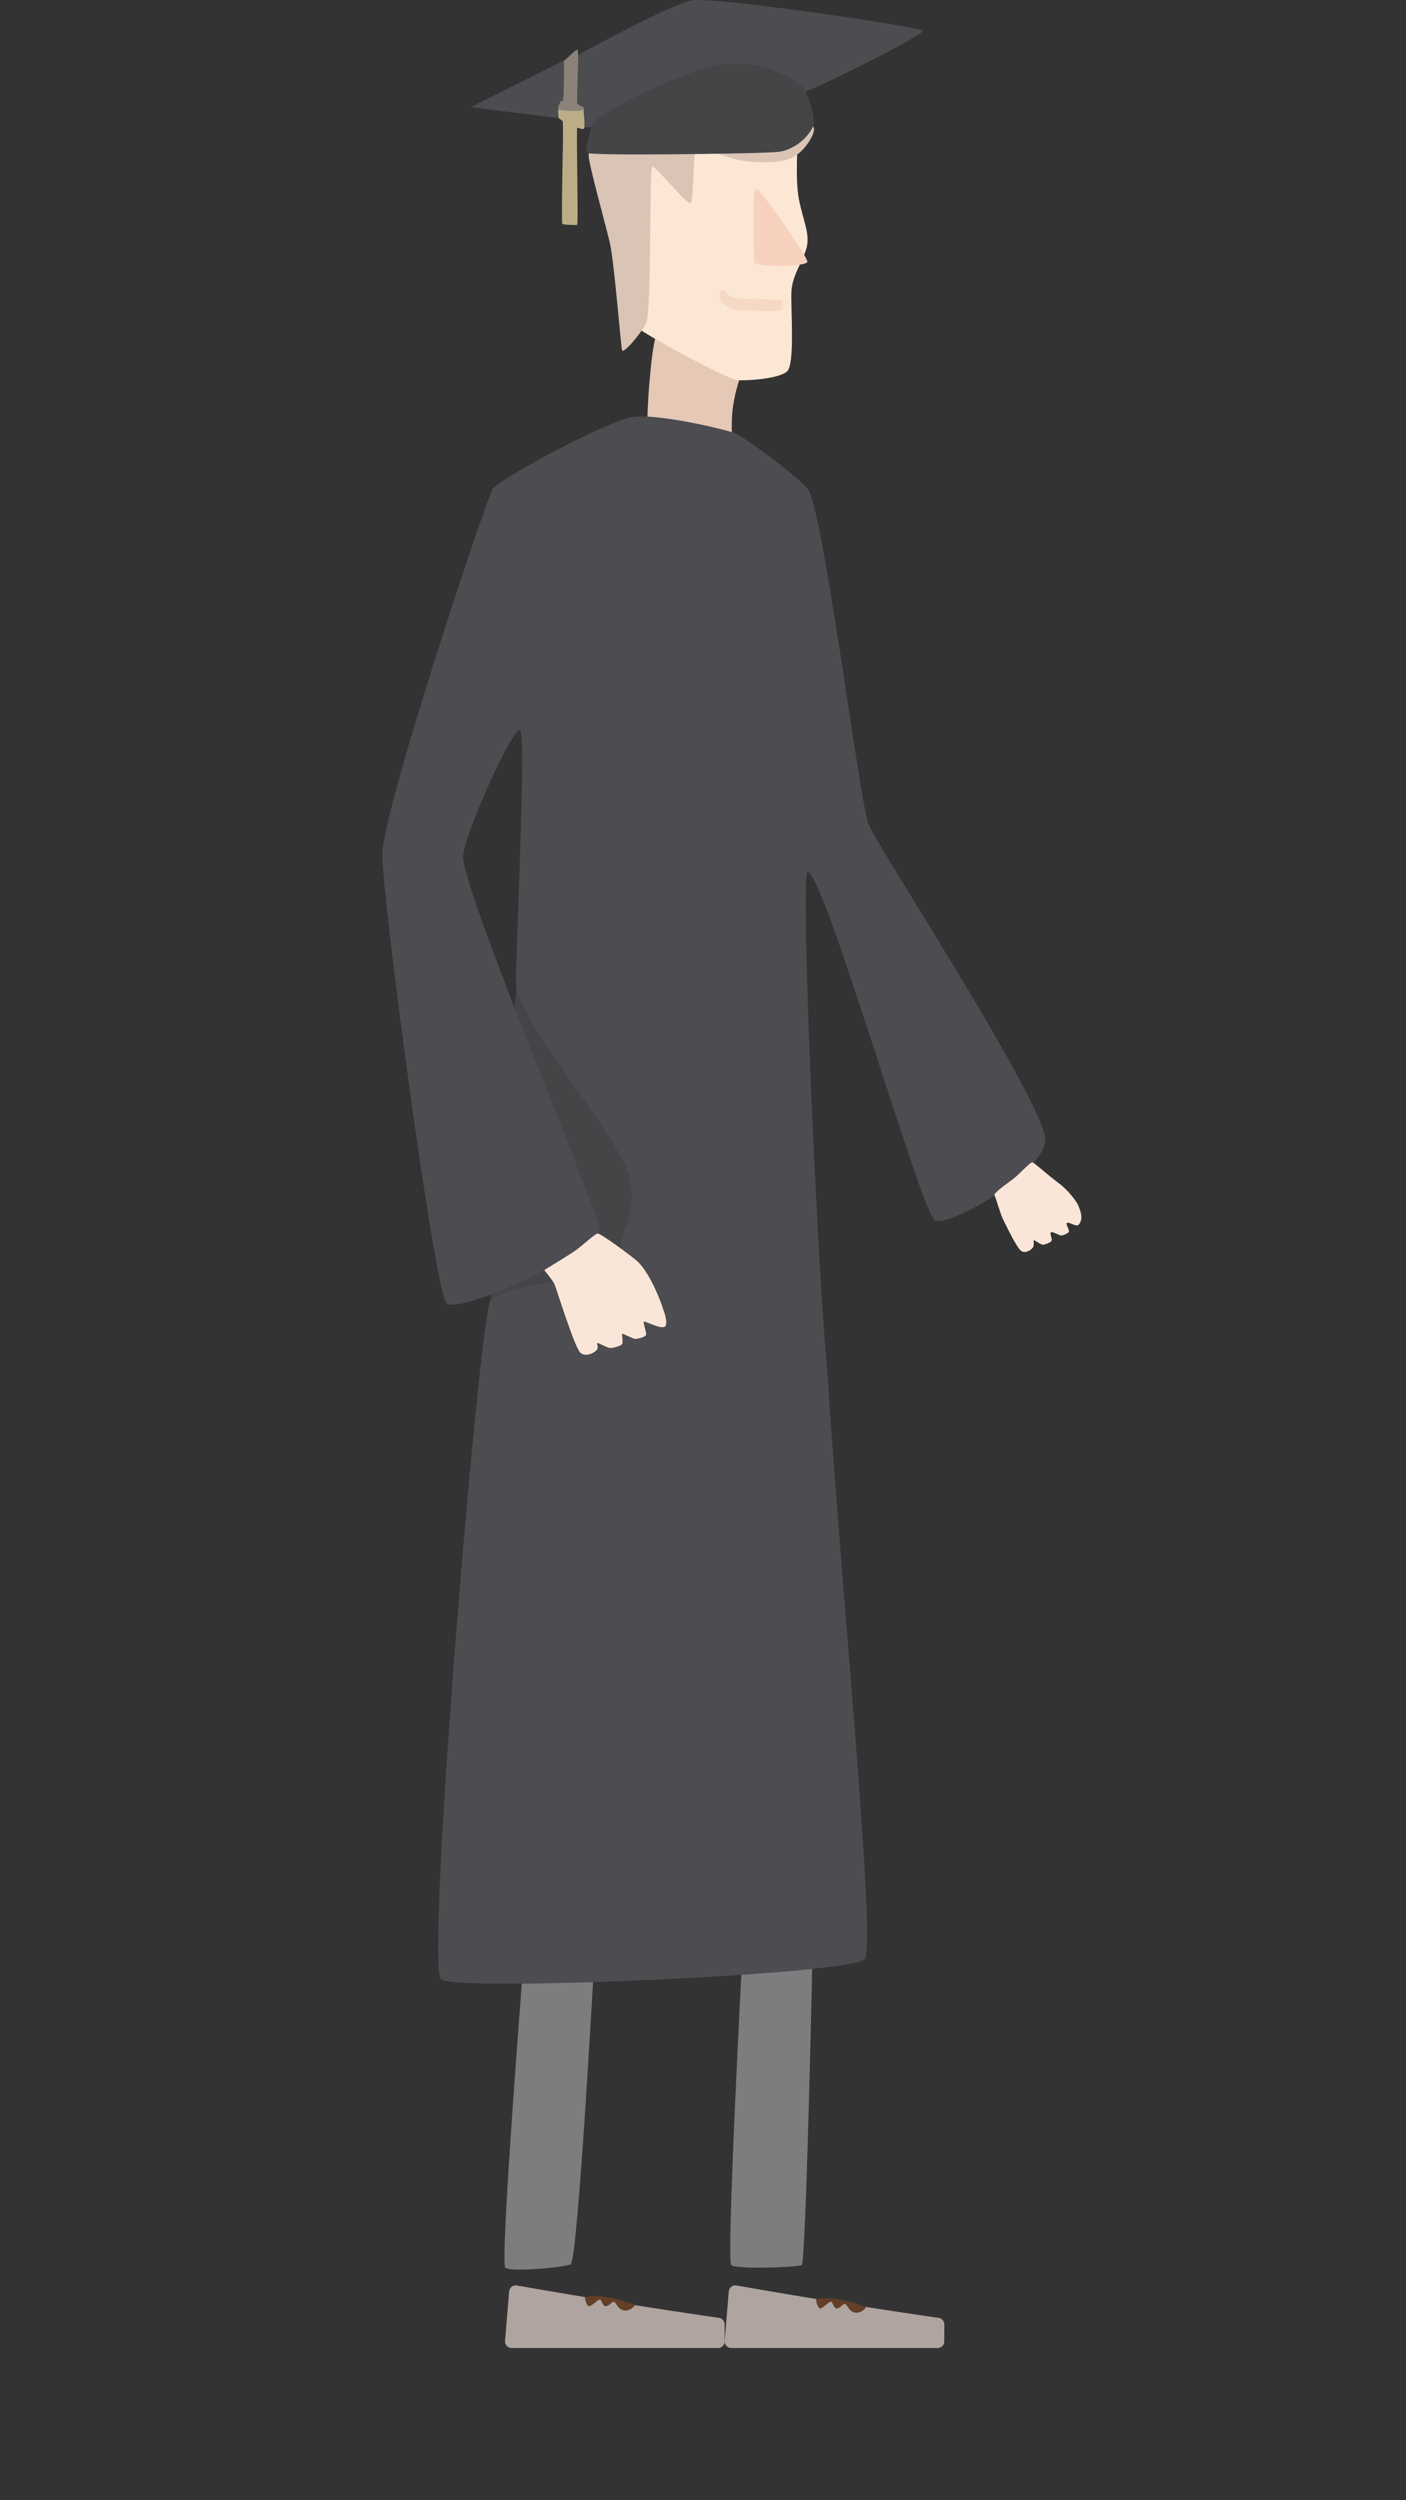 <svg xmlns="http://www.w3.org/2000/svg" viewBox="0 0 1242 2208"><rect x="0" y="0" width="1242" height="2208" fill="#333333" stroke="none"/><defs><style>.cls-1{fill:#454547;}.cls-2{fill:#7c7d7f;}.cls-3{fill:#afa49f;}.cls-4{fill:#633f27;}.cls-5{fill:#e5c8b5;}.cls-6{fill:#fce7d4;}.cls-7{fill:#d9c4b6;}.cls-8{fill:#f6d2be;}.cls-9{fill:#f5d9c4;}.cls-10{fill:#4d4c50;}.cls-11{fill:#bbae86;}.cls-12{fill:#8c827a;}.cls-13{fill:#fae6d8;}</style></defs><title>Монтажная область 1</title><g id="Слой_16" data-name="Слой 16"><path class="cls-1" d="M458.38,857.05,448,937.65l69.55,156-83.94,47.65v6.32l48.4-10.41,76-38.08s2.2-50.35.12-60.53S458.38,857.05,458.38,857.05Z"/></g><g id="Слой_5" data-name="Слой 5"><path class="cls-2" d="M655.7,1727.55s-14.26,268.92-9.72,272.81,58.32,1.94,62.2,0,9.72-281.88,9.72-281.88Z"/><g id="Слой_6" data-name="Слой 6"><path class="cls-2" d="M504.06,1999.71c6.48-2.59,21.39-277.35,21.39-277.35l-61.56-8.42s-22.68,284.43-17.5,288.66S497.58,2002.3,504.06,1999.71Z"/></g></g><g id="Слой_7" data-name="Слой 7"><path class="cls-3" d="M449.75,2023.63l-3.6,43.58a5.88,5.88,0,0,0,5.86,6.37H634.26a5.88,5.88,0,0,0,5.88-5.88v-14.95a5.85,5.85,0,0,0-5-5.81q-45.84-6.63-92.83-14.18-43.44-7-85.7-14.44A5.85,5.85,0,0,0,449.75,2023.63Z"/><path class="cls-3" d="M643.77,2023.63l-3.61,43.58a5.89,5.89,0,0,0,5.87,6.37H828.27a5.89,5.89,0,0,0,5.89-5.88v-14.95a5.85,5.85,0,0,0-5-5.81q-45.85-6.63-92.84-14.18-43.42-7-85.69-14.44A5.85,5.85,0,0,0,643.77,2023.63Z"/><g id="Слой_3" data-name="Слой 3"><path class="cls-4" d="M517,2028.63c-.81.35,1,7.49,3.14,8s8.19-6.2,9.84-5.86,2,5.36,4.75,5.86,5.78-4.21,7.59-3.86,3.59,6.87,8.88,7.63,9.48-3.82,9.48-4.71-4.51-1.73-9.58-3.63-16.29-3.7-21.47-4.23A43,43,0,0,0,517,2028.63Z"/><path class="cls-4" d="M721.13,2030.53c-.81.36,1,7.49,3.14,8s8.19-6.21,9.84-5.87,2,5.36,4.75,5.87,5.78-4.22,7.59-3.87,3.59,6.87,8.88,7.63,9.48-3.82,9.48-4.7-4.51-1.73-9.58-3.64-16.29-3.7-21.47-4.23A43.32,43.32,0,0,0,721.13,2030.53Z"/></g></g><g id="Слой_11" data-name="Слой 11"><g id="Слой_14" data-name="Слой 14"><path class="cls-5" d="M581.28,293.06c-5.71,3-10.72,79.16-9,82.86s75.3,22.7,75.3,22.7-2.63-22.67,0-40a143.15,143.15,0,0,1,8-30.22S587,290.06,581.28,293.06Z"/></g><path class="cls-6" d="M651.19,335.7c8.8.74,36.51-1.23,43.94-7.55s3.19-56.71,4-71,10-26,13.31-38.17-3-24.38-6.65-42.62-.89-53.7-.89-53.7l-133.6,6.21s-18.4,147.54-16.43,154S642.39,335,651.19,335.7Z"/><g id="Слой_9" data-name="Слой 9"><path class="cls-7" d="M549.54,309.48c1.1,3,16.3-14.1,21.28-24.33S573.31,147.8,576.07,147s31.23,34.55,34,32.33,2.09-46.7,5.26-48.36,29.57,9.95,43.11,11.33,29.85,1.94,40.63-2.76,20-19.35,20-25.43-17.22-17.77-17.22-17.77L526.32,116S520,130.66,520,137.57s14.37,58.87,18.51,76S548.43,306.44,549.54,309.48Z"/></g><g id="Слой_12" data-name="Слой 12"><path class="cls-8" d="M667.92,166.9c-4.13,0-1.78,62.37-1.78,64.52,1.68,4.82,47.05,4.46,47.05-.37S672.05,166.9,667.92,166.9Z"/></g><g id="Слой_13" data-name="Слой 13"><path class="cls-9" d="M635.35,262.68c0,2.29,6.3,8.66,10.5,10.23s41.61,2.3,43.48,1.35,2.93-6.81,1.46-8.61-40.52-1.09-44.14-3-5.71-7-8.07-7S635.35,260.4,635.35,262.68Z"/></g></g><g id="Слой_4" data-name="Слой 4"><path class="cls-10" d="M508.89,49.47V92.09c0,3,4.47,1.72,6.56,4.59s0,15.74,0,15.74h14.42c6.06,0,32.59-23.39,62.3-38s53.09-16.54,66.88-15.74S702.31,81.94,710.2,81,816.85,30.79,815.11,27.18,630-3.07,611.18.29,508.89,49.47,508.89,49.47Z"/><polygon class="cls-10" points="415.78 94.71 495.78 104.55 495.78 92.09 499.71 88.15 499.71 52.74 415.78 94.71"/><path class="cls-1" d="M642.1,56.52c-37.69,3-117.77,46.3-119.07,53.27s-6.71,22-4.65,25.07,140.66.72,155.15,0,17.67-.07,27.31-5.23,16.71-14.59,18-19.84-4.81-26.49-8.66-31.47S679.79,53.52,642.1,56.52Z"/><g id="Слой_8" data-name="Слой 8"><g id="Слой_15" data-name="Слой 15"><path class="cls-11" d="M509.89,198.48c1.1-.5-.95-84.95,0-85.5s4.65,1.88,5.93.66-.32-17.33-.32-17.33l-22.43.27s-.05,7.48.87,8.16,2.72,1.58,3.14,2.56.18,19,.18,19-1.4,70.56-.55,71.41S508.8,199,509.89,198.48Z"/></g><path class="cls-12" d="M498.28,53c-.06,2.33,9.81-9.8,11.78-9s-1.29,46.18,0,47.69,7.31,2.59,5.39,5-21.66,1.23-22.38-.1,1.88-6.72,2.46-7.34,1.15,1.22,1.92-1.1S498.33,50.69,498.28,53Z"/></g></g><g id="Слой_2" data-name="Слой 2"><path class="cls-10" d="M337.7,754.68c0-38.43,91-311.6,97.52-323,8.44-10.27,101.71-60.17,123.66-63.45s83.74,11.34,91.12,14.64,50.19,34.08,63.45,48.81,46,276.67,53.7,296.14S926,978.53,923.35,1007.7s-85.77,76.71-97.62,70S727.85,770.23,713.45,770.14c-6.86,0,8.44,349.55,17.82,446.32,10.49,172,43.17,500.06,32.63,513.68s-360,28.94-374.24,17.9,34-591.59,43.93-600.41,50.64-15.58,57.05-14.71,15.82,49.17,19.89,51.74,3.51-.58,13.31-1.2c3-.19,7.1-1.79,14.5-4.64s32.85-14.88,34.85-18.54-10.24-33.17-19-51.44c-4.33-3.06-6.55-4.38-4.49-15.4,1.71-9.12,13.19-25,5.9-55.72S459,902.36,455.82,870c-1-9.94,9.17-220.07,3.8-225.13s-46.53,84.54-50.44,109.83,122.06,320.73,120.41,331.12-35.84,27.75-48.81,35.79-77.89,37.19-86.24,29.29C383.74,1140.68,337.7,793.11,337.7,754.68Z"/></g><g id="Слой_17" data-name="Слой 17"><path class="cls-13" d="M489.72,1133.85c1.44,3,17.95,56.73,23.11,60.92s13.45-.76,14.7-3.15-.62-5.07,0-5.61,9.34,4.64,11.91,4.47,9.23-1.84,10.2-3.71-.65-8.25,0-8.81,9.73,4.62,11.86,4.48,8.32-1.59,9.13-3.47-2.94-11.15-1.79-11.86,17.52,8.51,19.26,3.46-2.27-13.94-3.58-18.14-11.38-30.45-22.68-39.58-31.56-23.56-33.8-23.56-13.18,10.4-19.4,14.81-27.86,17.49-27.86,17.49S488.29,1130.86,489.72,1133.85Z"/><path class="cls-13" d="M886.23,1077.17c2.55,5,11.58,24.33,15.76,27.43s10-1.54,10.81-3.6,0-5.23.38-5.72,6.56,4.29,8.48,4,6.79-2.14,7.37-3.74-2-6.14-.65-7.26,7.65,3.14,9.24,2.88,6.12-1.87,6.6-3.48-2.77-6.74-2-7.4c1.31-1.54,4.43,1.08,8.53,1.87,2.46.48,3.91-3.22,4.26-4.83.92-4.28-1.09-9.07-2.38-12.45s-8.58-13.53-17.74-20.28-21.53-18.26-23.21-18.11-9.61,8.42-14,12.47-20.33,14-19.12,16.8C879.68,1057.71,883.68,1072.18,886.23,1077.17Z"/></g></svg>
